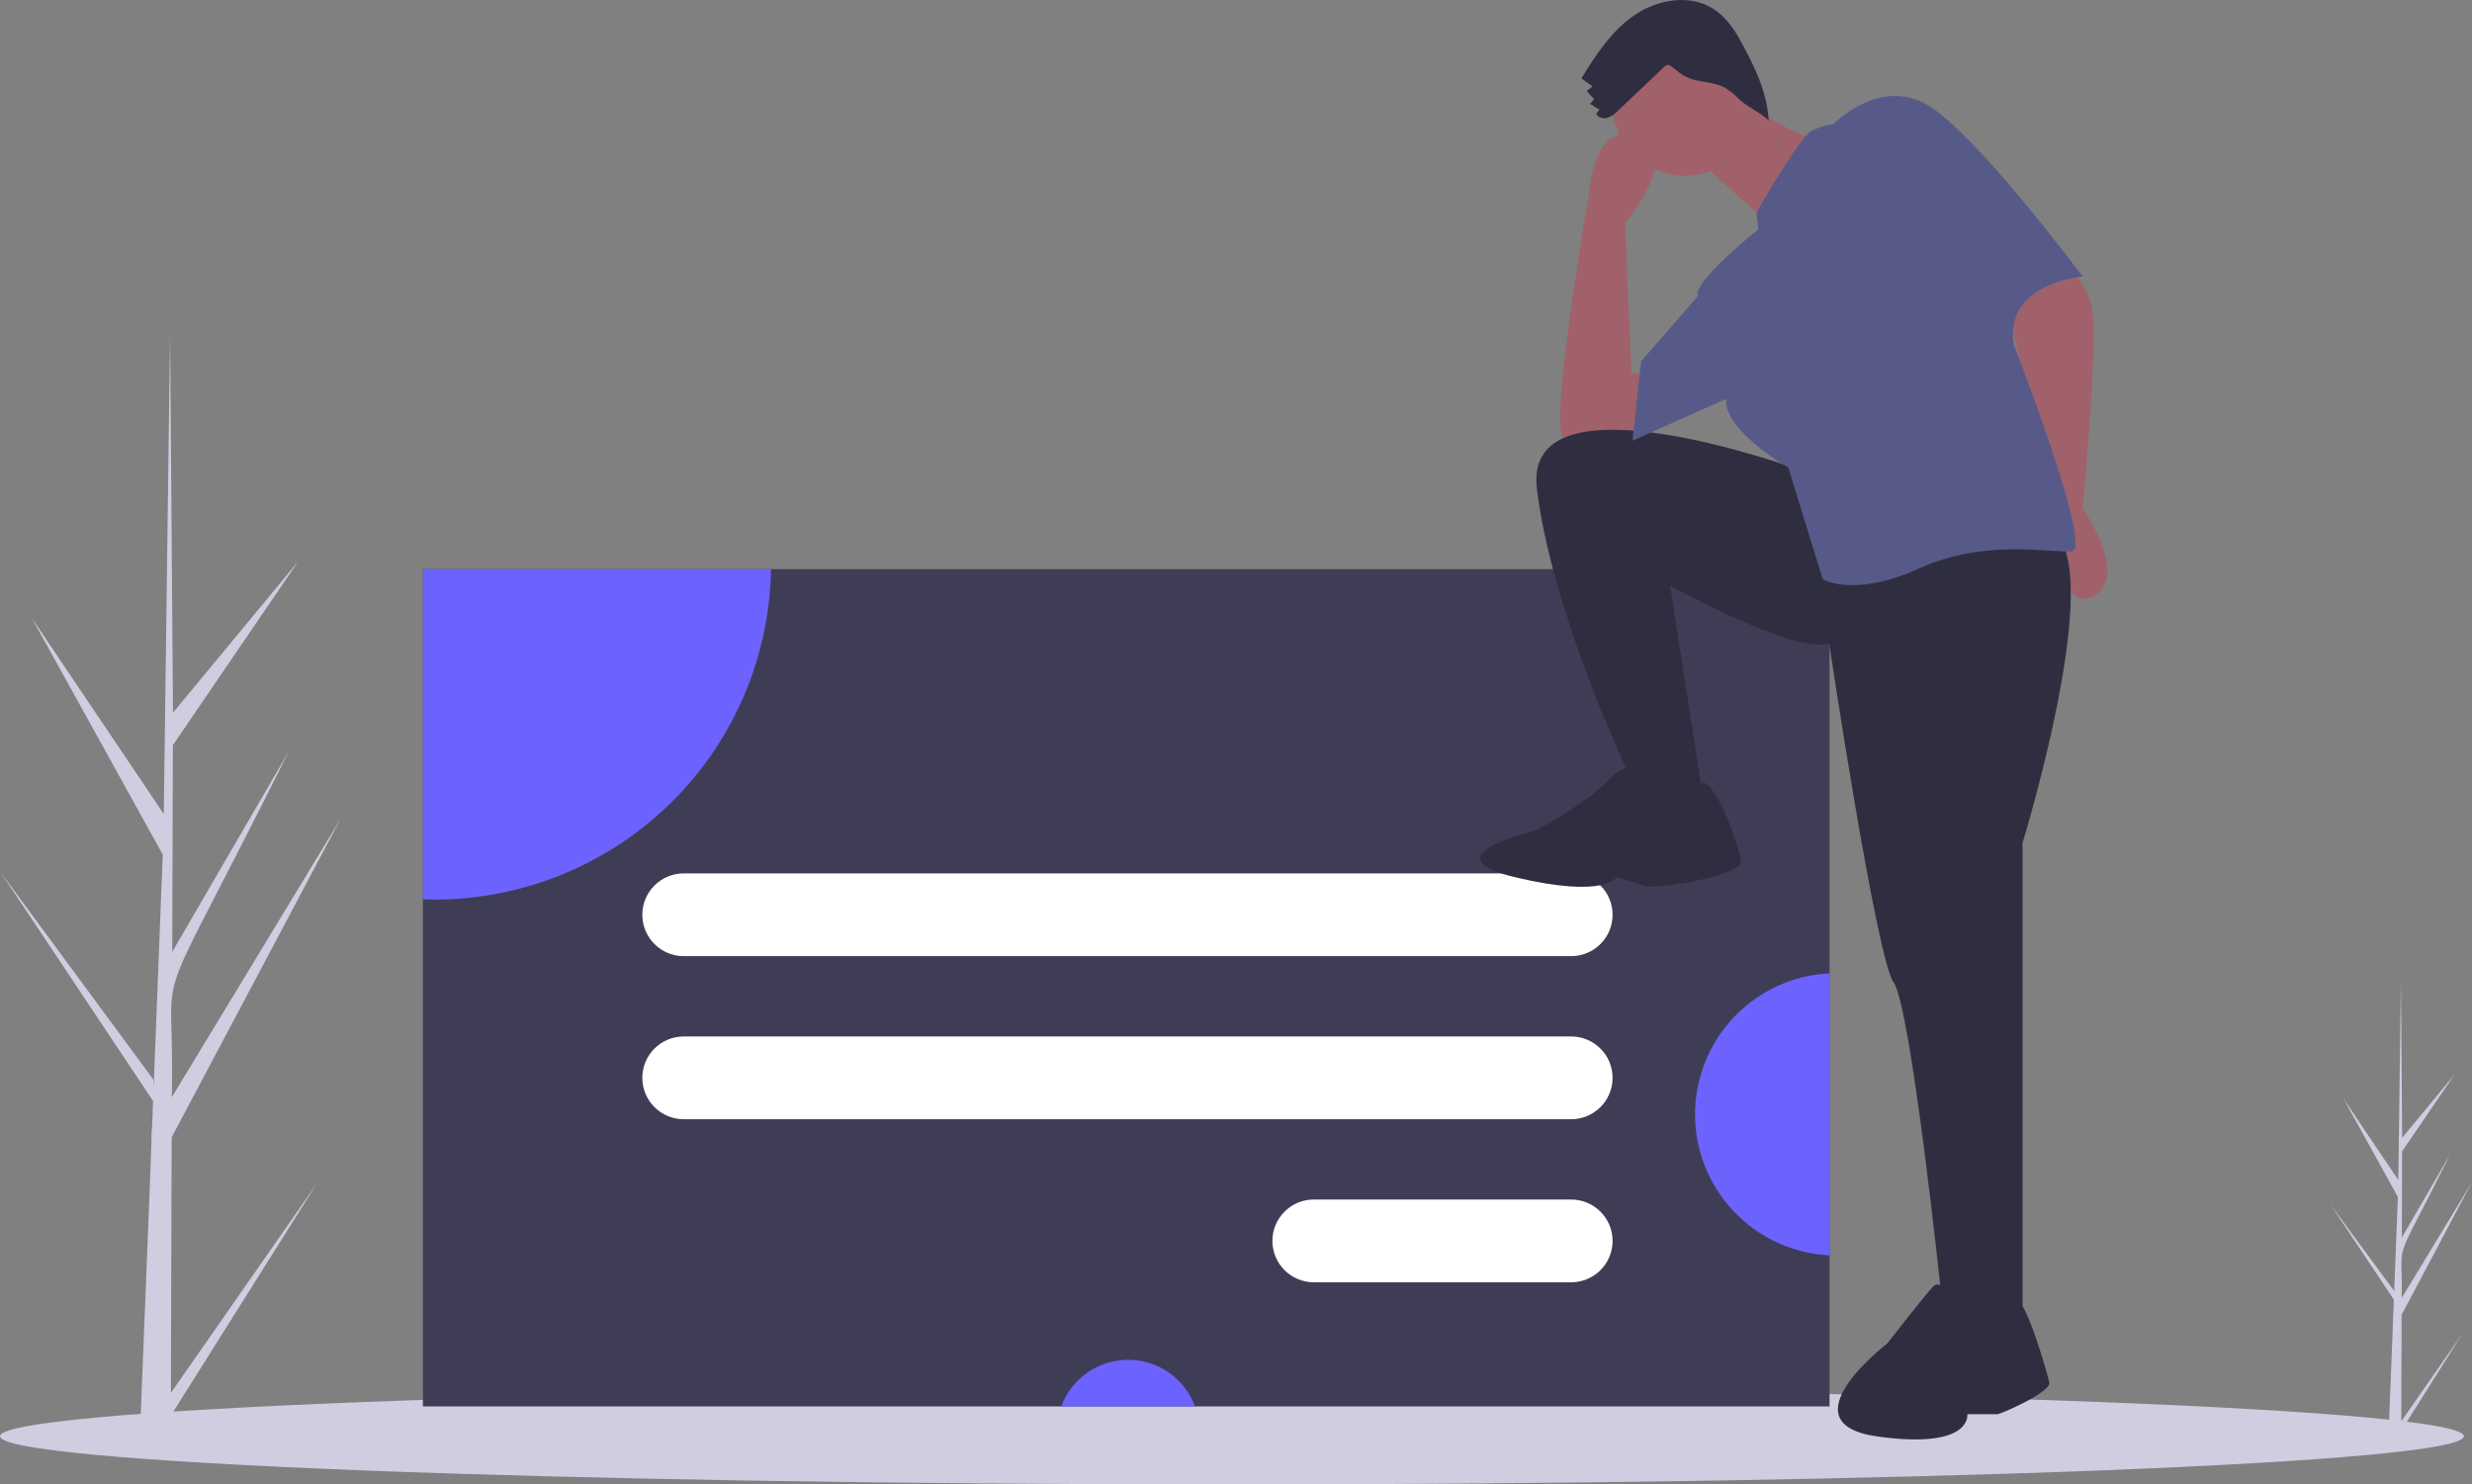 <svg width="696" height="418" viewBox="0 0 696 418" fill="none" xmlns="http://www.w3.org/2000/svg">
<rect x="0" y="0" width="696" height="418" fill="#808080" stroke="none"/>
<path d="M48.115 392.223L89.163 333.333L48.094 398.629L48.07 405.329C45.143 405.305 42.245 405.209 39.377 405.044C39.364 403.523 42.853 319.816 42.704 318.302C42.907 318.244 43.02 310.385 43.101 310.041L0.217 245.687L43.147 303.95L43.275 305.672L45.822 240.638L8.959 174.04L46.113 229.21C46.127 228.326 47.872 94.795 47.889 93.971C47.9 94.408 48.7 200.235 48.706 200.681L83.961 158.084L48.672 209.834L48.492 268.04L81.209 211.754C40.379 293.838 49.415 265.114 48.372 308.962L95.894 230.589L48.331 320.253L48.115 392.223Z" fill="#D0CDE1"/>
<path d="M676.089 400.218L693.195 375.677L676.08 402.888L676.07 405.68C674.85 405.669 673.643 405.63 672.448 405.561C672.442 404.927 673.896 370.044 673.834 369.413C673.919 369.389 673.966 366.114 674 365.971L656.129 339.153L674.019 363.433L674.072 364.15L675.133 337.049L659.772 309.296L675.255 332.287C675.261 331.918 675.988 276.272 675.995 275.929C675.999 276.111 676.333 320.212 676.335 320.398L691.027 302.647L676.321 324.212L676.246 348.468L689.88 325.012C672.865 359.219 676.631 347.249 676.196 365.521L696 332.861L676.179 370.226L676.089 400.218Z" fill="#D0CDE1"/>
<path d="M346.862 418C538.429 418 693.725 411.925 693.725 404.431C693.725 396.936 538.429 390.861 346.862 390.861C155.296 390.861 0 396.936 0 404.431C0 411.925 155.296 418 346.862 418Z" fill="#D0CDE1"/>
<path d="M515.117 160.267H119.072V396.032H515.117V160.267Z" fill="#3F3D56"/>
<path d="M217.087 160.267C216.682 185.077 206.528 208.733 188.815 226.136C171.102 243.538 147.248 253.292 122.398 253.295C121.285 253.295 120.179 253.276 119.072 253.237V160.267H217.087Z" fill="#6C63FF"/>
<path d="M336.468 396.031H298.8C300.217 392.183 302.783 388.861 306.151 386.514C309.519 384.168 313.527 382.91 317.634 382.91C321.741 382.91 325.749 384.168 329.116 386.514C332.484 388.861 335.05 392.183 336.468 396.031Z" fill="#6C63FF"/>
<path d="M515.117 274.082V353.495C504.906 352.996 495.279 348.596 488.229 341.204C481.179 333.812 477.246 323.996 477.246 313.788C477.246 303.581 481.179 293.765 488.229 286.373C495.279 278.981 504.906 274.58 515.117 274.082Z" fill="#6C63FF"/>
<path d="M442.36 245.938H192.515C186.071 245.938 180.847 251.154 180.847 257.589V257.589C180.847 264.024 186.071 269.24 192.515 269.24H442.36C448.804 269.24 454.028 264.024 454.028 257.589C454.028 251.154 448.804 245.938 442.36 245.938Z" fill="white"/>
<path d="M442.36 291.857H192.515C186.071 291.857 180.847 297.073 180.847 303.508V303.508C180.847 309.942 186.071 315.159 192.515 315.159H442.36C448.804 315.159 454.028 309.942 454.028 303.508C454.028 297.073 448.804 291.857 442.36 291.857Z" fill="white"/>
<path d="M442.36 337.775H369.919C363.474 337.775 358.25 342.992 358.25 349.426C358.25 355.861 363.474 361.078 369.919 361.078H442.36C448.804 361.078 454.028 355.861 454.028 349.426C454.028 342.992 448.804 337.775 442.36 337.775Z" fill="white"/>
<path d="M577.922 72.447C577.922 72.447 588.812 76.676 589.417 90.571C590.022 104.465 586.392 143.129 586.392 143.129C586.392 143.129 599.703 162.46 589.417 167.897C579.132 173.334 577.922 146.149 577.922 146.149L565.821 88.758C565.821 88.758 573.082 71.843 577.922 72.447Z" fill="#A0616A"/>
<path d="M466.598 117.152C466.598 117.152 440.582 134.067 439.372 120.776C438.162 107.486 447.237 55.532 447.237 55.532C447.237 55.532 448.447 33.18 461.152 38.617C473.858 44.054 457.522 62.781 457.522 62.781L459.337 105.069L471.438 104.465L466.598 117.152Z" fill="#A0616A"/>
<path d="M508.344 132.859C508.344 132.859 428.481 103.257 432.716 137.691C436.951 172.126 457.522 215.622 457.522 215.622L464.783 227.1H479.908L470.228 164.877C470.228 164.877 504.714 184.208 514.999 181.188C514.999 181.188 528.31 269.992 533.15 276.638C537.99 283.283 546.461 363.63 546.461 363.63L554.326 373.296H569.451V237.37C569.451 237.37 595.467 152.794 575.502 148.566C555.536 144.337 508.344 132.859 508.344 132.859Z" fill="#2F2E41"/>
<path d="M462.967 219.247C462.967 219.247 459.337 212.602 453.287 219.247C447.237 225.892 432.716 233.746 432.716 233.746C432.716 233.746 401.255 240.995 426.666 247.036C452.077 253.077 455.102 247.036 455.102 247.036C455.102 247.036 459.337 248.244 462.967 249.453C466.598 250.661 490.193 246.432 490.193 242.807C490.193 239.183 482.183 217.521 478.928 220.8C475.673 224.08 462.967 219.247 462.967 219.247Z" fill="#2F2E41"/>
<path d="M555.485 367.316C555.485 367.316 546.564 359.981 544.465 362.077C542.366 364.172 531.347 378.319 531.347 378.319C531.347 378.319 501.961 400.85 528.723 404.518C555.485 408.185 553.911 398.23 553.911 398.23H562.307C563.357 398.23 577.525 391.943 577 389.323C576.475 386.703 570.178 365.34 568.079 366.852C565.98 368.364 555.485 367.316 555.485 367.316Z" fill="#2F2E41"/>
<path d="M474.463 49.491C485.824 49.491 495.034 40.295 495.034 28.951C495.034 17.607 485.824 8.411 474.463 8.411C463.102 8.411 453.892 17.607 453.892 28.951C453.892 40.295 463.102 49.491 474.463 49.491Z" fill="#A0616A"/>
<path d="M488.983 26.535C488.983 26.535 504.714 39.825 515.604 39.825C526.495 39.825 499.874 64.594 499.874 64.594L476.278 43.45L488.983 26.535Z" fill="#A0616A"/>
<path d="M495.034 64.594L494.563 59.834C494.563 59.834 506.529 38.617 510.159 36.804C513.789 34.992 516.209 34.992 516.209 34.992C516.209 34.992 528.31 22.306 541.62 28.951C554.931 35.596 586.392 77.884 586.392 77.884C586.392 77.884 564.006 79.697 567.031 97.216C567.031 97.216 589.417 154.607 583.367 155.211C577.317 155.815 559.166 151.586 540.41 160.044C521.655 168.501 513.184 163.064 513.184 163.064L503.504 131.65C503.504 131.65 485.353 121.38 485.958 112.319L459.64 124.099L462.06 101.747L478.093 83.321C478.093 83.321 475.068 80.905 495.034 64.594Z" fill="#575A89"/>
<path d="M455.541 31.172C454.723 32.079 453.698 32.776 452.553 33.203C451.382 33.533 449.906 33.128 449.439 32.006L450.308 30.875L447.701 29.257L448.837 27.926L446.737 25.649L448.395 24.336L445.238 22.082C449.329 15.417 453.753 8.669 460.211 4.25C466.669 -0.168 475.693 -1.738 482.309 2.441C485.744 4.611 488.173 8.055 490.119 11.618C494.032 18.784 497.481 25.769 497.99 33.915C495.532 31.525 491.944 30.179 489.486 27.789C488.397 26.635 487.164 25.628 485.817 24.79C483.246 23.342 480.17 23.214 477.292 22.561C474.872 22.012 473.302 20.923 471.471 19.366C469.293 17.514 469.204 18.23 467.005 20.316C463.186 23.937 459.364 27.555 455.541 31.172Z" fill="#2F2E41"/>
</svg>
